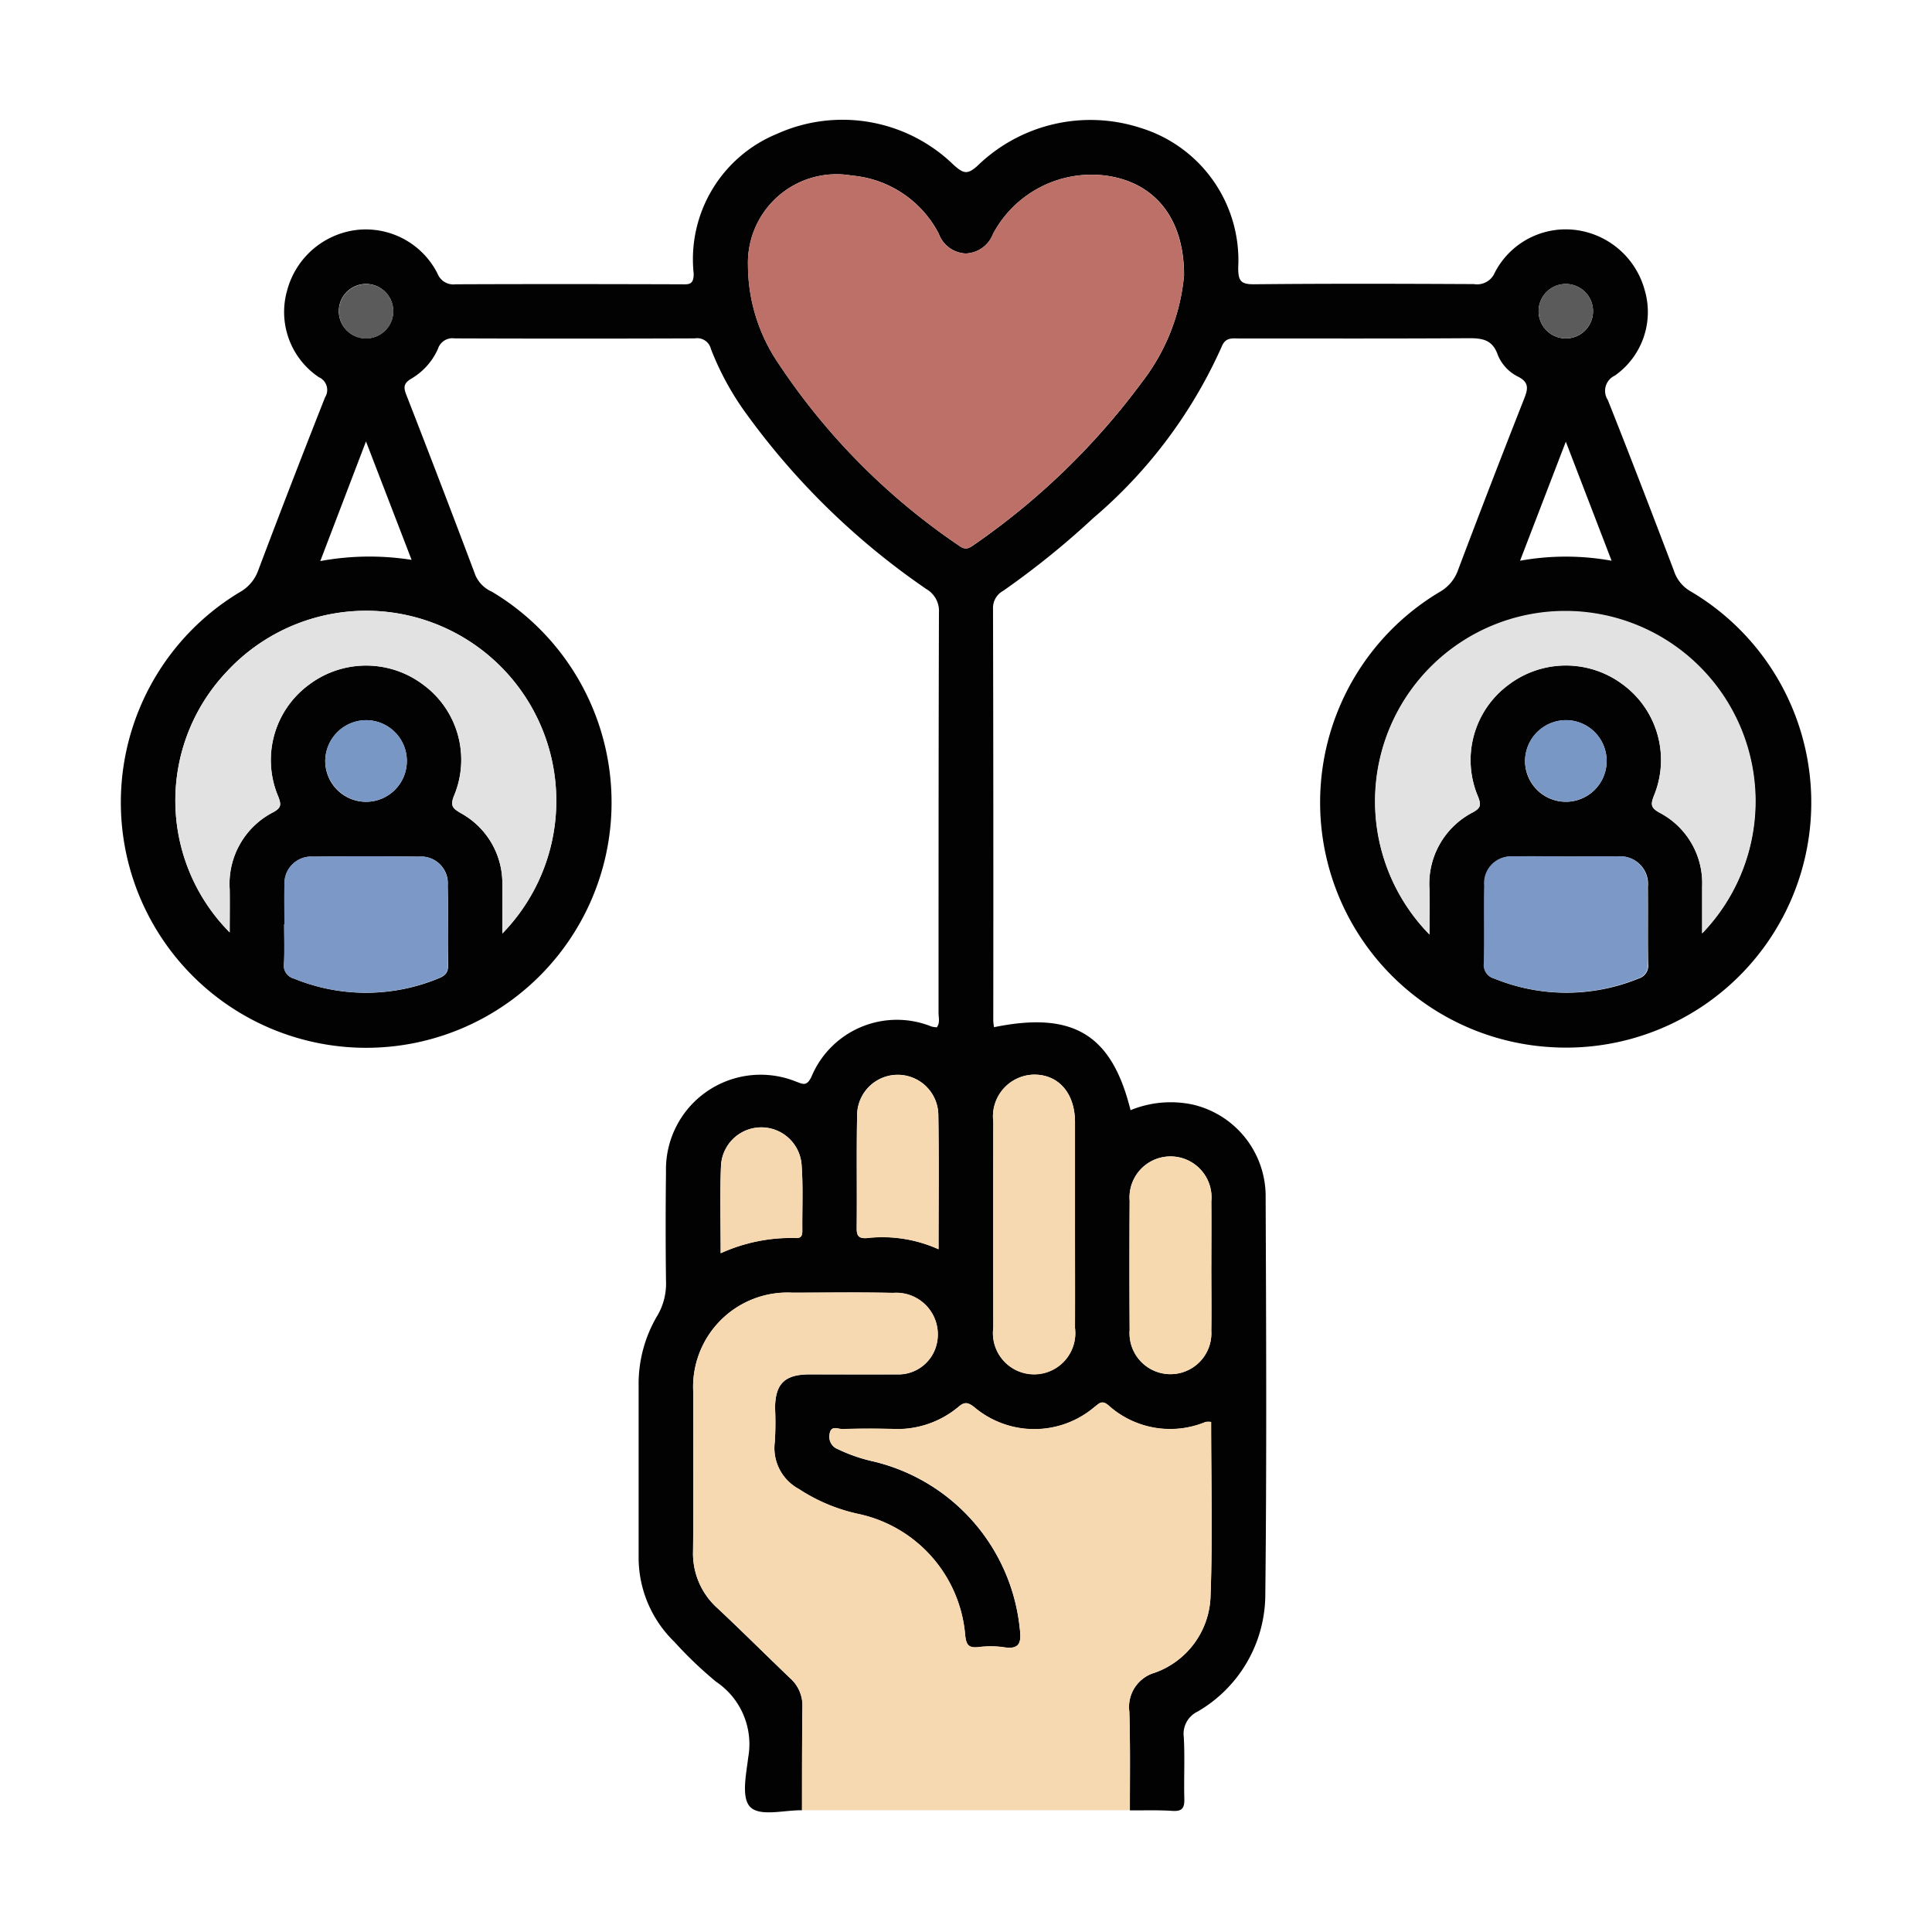<svg xmlns="http://www.w3.org/2000/svg" width="67" height="67" viewBox="0 0 67 67">
  <g id="Grupo_995504" data-name="Grupo 995504" transform="translate(-303 -3225)">
    <g id="Grupo_995501" data-name="Grupo 995501" transform="translate(307.183 3229.149)">
      <path id="Trazado_654103" data-name="Trazado 654103" d="M336.394,58.632c-.607-.008-1.408.216-1.767-.086s-.169-1.154-.1-1.743a2.608,2.608,0,0,0-1.116-2.63,13.9,13.9,0,0,1-1.45-1.387,4.071,4.071,0,0,1-1.234-2.969q0-2.954,0-5.908a4.629,4.629,0,0,1,.644-2.421,2.185,2.185,0,0,0,.305-1.222q-.023-1.891,0-3.781a3.283,3.283,0,0,1,4.508-3.123c.244.09.368.17.531-.155a3.21,3.21,0,0,1,4.174-1.752,1.2,1.2,0,0,0,.179.026c.119-.161.06-.34.06-.5,0-4.628,0-9.256.014-13.884a.878.878,0,0,0-.431-.811,25.418,25.418,0,0,1-6.338-6.206,9.867,9.867,0,0,1-1.139-2.124.489.489,0,0,0-.559-.367q-4.166.015-8.332,0a.524.524,0,0,0-.573.357,2.254,2.254,0,0,1-.93,1.042c-.266.158-.271.3-.167.564q1.219,3.127,2.4,6.267a1.116,1.116,0,0,0,.567.556,8.509,8.509,0,1,1-8.754.02,1.411,1.411,0,0,0,.654-.774q1.132-3,2.312-5.986a.482.482,0,0,0-.214-.7,2.723,2.723,0,0,1-1.1-3.01,2.851,2.851,0,0,1,2.38-2.093,2.788,2.788,0,0,1,2.835,1.51.59.59,0,0,0,.626.371c2.6-.011,5.2-.008,7.8,0,.264,0,.463.044.457-.372A4.7,4.7,0,0,1,335.527.495a5.528,5.528,0,0,1,6.137,1.09c.323.28.459.342.815.018A5.622,5.622,0,0,1,348.12.285a4.8,4.8,0,0,1,3.4,4.847c0,.448.074.585.551.58,2.541-.026,5.082-.018,7.623-.006a.665.665,0,0,0,.725-.4,2.767,2.767,0,0,1,2.794-1.478,2.854,2.854,0,0,1,2.4,2.075,2.694,2.694,0,0,1-1.034,2.978.581.581,0,0,0-.24.847c.783,1.97,1.542,3.949,2.295,5.93a1.265,1.265,0,0,0,.569.7,8.5,8.5,0,0,1-4.9,15.806A8.5,8.5,0,0,1,358.5,16.386a1.407,1.407,0,0,0,.649-.777q1.123-2.974,2.289-5.932c.128-.325.18-.555-.2-.754a1.453,1.453,0,0,1-.717-.763c-.188-.545-.559-.58-1.043-.577-2.639.017-5.279.008-7.919.009-.245,0-.479-.05-.613.286a16.757,16.757,0,0,1-4.457,5.946,28.907,28.907,0,0,1-3.122,2.521.672.672,0,0,0-.35.612q.017,7.149.009,14.3a1.866,1.866,0,0,0,.026.219c2.744-.561,4.085.249,4.734,2.878a3.665,3.665,0,0,1,2.163-.193,3.266,3.266,0,0,1,2.522,3.109c.019,4.627.039,9.254-.011,13.88a4.706,4.706,0,0,1-2.354,4.063.853.853,0,0,0-.473.883c.039.707,0,1.418.018,2.126.01.321-.062.455-.413.432-.49-.033-.984-.015-1.476-.018,0-1.142.017-2.285-.02-3.426a1.237,1.237,0,0,1,.881-1.345,2.908,2.908,0,0,0,1.936-2.668c.074-2.005.02-4.015.02-6.027a.646.646,0,0,0-.194,0,3.2,3.2,0,0,1-3.368-.578c-.232-.2-.327-.058-.486.061a3.225,3.225,0,0,1-4.183-.011c-.221-.165-.33-.167-.535.007a3.3,3.3,0,0,1-2.3.762c-.571-.014-1.143-.014-1.713.005-.156.005-.412-.152-.454.187a.461.461,0,0,0,.295.511,5.645,5.645,0,0,0,1.222.422,6.652,6.652,0,0,1,5.079,5.776c.055.446.046.775-.564.667a3.35,3.35,0,0,0-.884,0c-.329.031-.408-.085-.443-.414a4.7,4.7,0,0,0-3.718-4.209,6.105,6.105,0,0,1-2.052-.863,1.612,1.612,0,0,1-.833-1.628,10.54,10.54,0,0,0,.009-1.181c.008-.842.334-1.162,1.193-1.166,1,0,2.01,0,3.014,0a1.367,1.367,0,0,0,1.346-.877,1.444,1.444,0,0,0-1.462-1.948c-1.162-.026-2.325-.011-3.487-.007a3.272,3.272,0,0,0-3.44,3.454c0,1.832.013,3.664-.007,5.5a2.544,2.544,0,0,0,.851,1.99c.848.794,1.67,1.616,2.51,2.419a1.269,1.269,0,0,1,.432.989c-.017,1.2-.012,2.4-.015,3.6M349.642,5.394c0-2.023-1.066-3.259-2.784-3.459A3.874,3.874,0,0,0,343.02,3.96a1.055,1.055,0,0,1-.944.684,1.04,1.04,0,0,1-.941-.687,3.761,3.761,0,0,0-3.015-2.015,3.072,3.072,0,0,0-3.6,3.116,6.076,6.076,0,0,0,.952,3.242,22.917,22.917,0,0,0,6.376,6.483c.21.156.341.089.514-.039A24.641,24.641,0,0,0,348.187,9.1a7.1,7.1,0,0,0,1.455-3.7M326,28.226a6.592,6.592,0,1,0-9.574-9.062,6.491,6.491,0,0,0,.118,9.024c0-.527.006-1.012,0-1.5a2.788,2.788,0,0,1,1.511-2.668c.277-.152.281-.261.176-.536a3.244,3.244,0,0,1,1.075-3.895,3.288,3.288,0,0,1,3.956.014,3.23,3.23,0,0,1,1.061,3.849c-.145.365-.027.443.247.606A2.771,2.771,0,0,1,326,26.541c.008.53,0,1.061,0,1.684m32.152.039c0-.6.006-1.089,0-1.573a2.789,2.789,0,0,1,1.511-2.669c.276-.152.282-.26.176-.536a3.244,3.244,0,0,1,1.074-3.9,3.288,3.288,0,0,1,3.956.013,3.25,3.25,0,0,1,1.066,3.851c-.113.293-.114.413.187.58a2.759,2.759,0,0,1,1.486,2.565c0,.518,0,1.037,0,1.625a6.59,6.59,0,1,0-9.456.04M345.86,38.309c0-1.18,0-2.36,0-3.539,0-1.011-.577-1.663-1.439-1.649a1.449,1.449,0,0,0-1.394,1.634q-.006,3.569,0,7.138a1.428,1.428,0,1,0,2.833.015c.006-1.2,0-2.4,0-3.6m-27.422-10.4c0,.452.017.905-.006,1.356a.464.464,0,0,0,.342.526,6.587,6.587,0,0,0,5,0c.215-.085.353-.184.347-.461-.019-.924.005-1.848-.013-2.772a.924.924,0,0,0-1-.994q-1.828-.023-3.657,0a.93.93,0,0,0-1,.991c-.016.452,0,.9,0,1.356m44.435-2.351c-.609,0-1.219-.013-1.828,0a.929.929,0,0,0-.994,1c-.017.9.007,1.809-.012,2.713a.473.473,0,0,0,.351.519,6.62,6.62,0,0,0,5,0,.474.474,0,0,0,.334-.53c-.014-.884,0-1.769-.009-2.654a.954.954,0,0,0-1.072-1.046c-.59-.01-1.18,0-1.769,0M350.588,39.761c0-.747.006-1.494,0-2.241a1.422,1.422,0,1,0-2.832-.024q-.014,2.24,0,4.481a1.419,1.419,0,1,0,2.831.024c.012-.747,0-1.494,0-2.24m-9.46-.582c0-1.614.018-3.149-.007-4.683a1.408,1.408,0,0,0-2.815,0c-.026,1.319,0,2.638-.015,3.957,0,.254.066.344.33.336a4.752,4.752,0,0,1,2.507.385m-7.554.138a5.92,5.92,0,0,1,2.608-.528c.192.012.224-.1.222-.257-.008-.767.031-1.538-.027-2.3a1.4,1.4,0,0,0-2.794.077c-.039.979-.01,1.961-.01,3.009m-12.3-28.15-1.585,4.149a9.355,9.355,0,0,1,3.167-.042l-1.582-4.107m41.61.007L361.294,15.3a8.894,8.894,0,0,1,3.175,0l-1.587-4.127M319.859,22.238a1.415,1.415,0,1,0,1.435-1.408,1.43,1.43,0,0,0-1.435,1.408m41.608.019a1.415,1.415,0,1,0,1.416-1.428,1.431,1.431,0,0,0-1.416,1.428M322.217,6.636a.944.944,0,1,0-.92.952.942.942,0,0,0,.92-.952m41.608,0a.944.944,0,1,0-.918.954.942.942,0,0,0,.918-.954" transform="translate(-312.763 -0.003)" fill="#020202"/>
      <path id="Trazado_654104" data-name="Trazado 654104" d="M400.356,189.664c0-1.2,0-2.4.015-3.6a1.269,1.269,0,0,0-.432-.989c-.84-.8-1.662-1.625-2.51-2.419a2.543,2.543,0,0,1-.851-1.99c.02-1.832,0-3.664.007-5.5a3.272,3.272,0,0,1,3.439-3.454c1.162,0,2.325-.019,3.487.007a1.444,1.444,0,0,1,1.463,1.948,1.367,1.367,0,0,1-1.346.877c-1,.008-2.009,0-3.014,0-.859,0-1.185.324-1.193,1.166a10.475,10.475,0,0,1-.009,1.181,1.612,1.612,0,0,0,.833,1.628,6.1,6.1,0,0,0,2.052.863,4.7,4.7,0,0,1,3.718,4.209c.035.329.114.444.443.414a3.349,3.349,0,0,1,.884,0c.61.108.62-.222.564-.667a6.652,6.652,0,0,0-5.079-5.776,5.641,5.641,0,0,1-1.222-.422.461.461,0,0,1-.295-.511c.042-.339.3-.182.454-.187.571-.02,1.143-.019,1.714-.005a3.305,3.305,0,0,0,2.3-.762c.2-.173.315-.172.535-.007a3.225,3.225,0,0,0,4.183.011c.159-.118.254-.256.486-.061a3.2,3.2,0,0,0,3.368.578.645.645,0,0,1,.194,0c0,2.012.055,4.022-.02,6.027a2.908,2.908,0,0,1-1.936,2.668,1.237,1.237,0,0,0-.881,1.345c.036,1.141.016,2.284.02,3.426H400.356" transform="translate(-376.725 -131.035)" fill="#f7d9b1"/>
      <path id="Trazado_654105" data-name="Trazado 654105" d="M419.725,11.534a7.1,7.1,0,0,1-1.455,3.7,24.649,24.649,0,0,1-5.827,5.648c-.173.128-.3.2-.514.039a22.915,22.915,0,0,1-6.377-6.483A6.078,6.078,0,0,1,404.6,11.2a3.073,3.073,0,0,1,3.6-3.116,3.762,3.762,0,0,1,3.015,2.015,1.04,1.04,0,0,0,.941.687,1.056,1.056,0,0,0,.944-.684,3.873,3.873,0,0,1,3.837-2.025c1.718.2,2.781,1.437,2.784,3.459" transform="translate(-382.846 -6.143)" fill="#bd7068"/>
      <path id="Trazado_654106" data-name="Trazado 654106" d="M332.127,83.156c0-.623.006-1.154,0-1.684a2.772,2.772,0,0,0-1.43-2.482c-.274-.162-.392-.241-.246-.606a3.23,3.23,0,0,0-1.061-3.849,3.288,3.288,0,0,0-3.956-.014,3.244,3.244,0,0,0-1.075,3.895c.106.275.1.384-.176.536a2.788,2.788,0,0,0-1.511,2.668c.007.485,0,.97,0,1.5a6.491,6.491,0,0,1-.118-9.024,6.592,6.592,0,1,1,9.574,9.062" transform="translate(-318.888 -54.933)" fill="#e2e2e2"/>
      <path id="Trazado_654107" data-name="Trazado 654107" d="M498.356,83.178a6.6,6.6,0,1,1,9.456-.039c0-.588,0-1.107,0-1.625a2.759,2.759,0,0,0-1.486-2.565c-.3-.167-.3-.287-.187-.58a3.25,3.25,0,0,0-1.066-3.851,3.288,3.288,0,0,0-3.957-.013,3.244,3.244,0,0,0-1.074,3.895c.106.276.1.384-.176.536a2.789,2.789,0,0,0-1.511,2.669c.007.485,0,.97,0,1.573" transform="translate(-452.965 -54.917)" fill="#e2e2e2"/>
      <path id="Trazado_654108" data-name="Trazado 654108" d="M443.35,145.007c0,1.2,0,2.4,0,3.6a1.429,1.429,0,1,1-2.833-.015q-.006-3.569,0-7.138a1.449,1.449,0,0,1,1.394-1.634c.863-.014,1.436.638,1.439,1.649,0,1.18,0,2.36,0,3.539" transform="translate(-410.253 -106.701)" fill="#f7d9b1"/>
      <path id="Trazado_654109" data-name="Trazado 654109" d="M336.7,110.208c0-.452-.013-.9,0-1.356a.93.93,0,0,1,1-.991q1.828-.022,3.657,0a.923.923,0,0,1,1,.994c.018.924-.007,1.848.013,2.772.006.277-.132.376-.347.461a6.587,6.587,0,0,1-5,0,.464.464,0,0,1-.342-.526c.024-.451.006-.9.007-1.356" transform="translate(-331.021 -82.305)" fill="#7b98c6"/>
      <path id="Trazado_654110" data-name="Trazado 654110" d="M515.186,107.862c.59,0,1.18-.009,1.769,0a.955.955,0,0,1,1.072,1.046c.014.884-.005,1.769.009,2.654a.474.474,0,0,1-.335.53,6.618,6.618,0,0,1-5,0,.473.473,0,0,1-.352-.519c.019-.9,0-1.808.012-2.712a.929.929,0,0,1,.994-1c.609-.017,1.219,0,1.829,0" transform="translate(-465.076 -82.311)" fill="#7b98c6"/>
      <path id="Trazado_654111" data-name="Trazado 654111" d="M463.3,155.6c0,.747.009,1.494,0,2.241a1.419,1.419,0,1,1-2.831-.024q-.015-2.24,0-4.481a1.422,1.422,0,1,1,2.832.024c.008.747,0,1.494,0,2.241" transform="translate(-425.477 -115.839)" fill="#f7d9b0"/>
      <path id="Trazado_654112" data-name="Trazado 654112" d="M423.374,145.878a4.754,4.754,0,0,0-2.508-.385c-.264.008-.332-.082-.33-.336.012-1.319-.011-2.639.015-3.957a1.408,1.408,0,0,1,2.815,0c.026,1.535.008,3.07.008,4.683" transform="translate(-395.009 -106.702)" fill="#f7d9b1"/>
      <path id="Trazado_654113" data-name="Trazado 654113" d="M400.592,152.106c0-1.048-.029-2.029.01-3.008a1.4,1.4,0,0,1,2.794-.077c.059.763.019,1.534.027,2.3,0,.159-.03.269-.222.257a5.919,5.919,0,0,0-2.608.528" transform="translate(-379.781 -112.792)" fill="#f6d8b0"/>
      <path id="Trazado_654114" data-name="Trazado 654114" d="M342.723,89.339a1.415,1.415,0,1,1,1.423,1.42,1.43,1.43,0,0,1-1.423-1.42" transform="translate(-335.626 -67.104)" fill="#7997c4"/>
      <path id="Trazado_654115" data-name="Trazado 654115" d="M518.384,89.358a1.415,1.415,0,1,1,1.442,1.4,1.43,1.43,0,0,1-1.442-1.4" transform="translate(-469.68 -67.104)" fill="#7997c4"/>
      <path id="Trazado_654116" data-name="Trazado 654116" d="M346.6,25a.944.944,0,1,1-.937-.935A.941.941,0,0,1,346.6,25" transform="translate(-337.142 -18.362)" fill="#5b5b5b"/>
      <path id="Trazado_654117" data-name="Trazado 654117" d="M522.257,24.993a.944.944,0,1,1-.939-.933.942.942,0,0,1,.939.933" transform="translate(-471.195 -18.362)" fill="#5b5b5b"/>
    </g>
    <rect id="Rectángulo_309742" data-name="Rectángulo 309742" width="67" height="67" transform="translate(303 3225)" fill="none"/>
  </g>
</svg>

